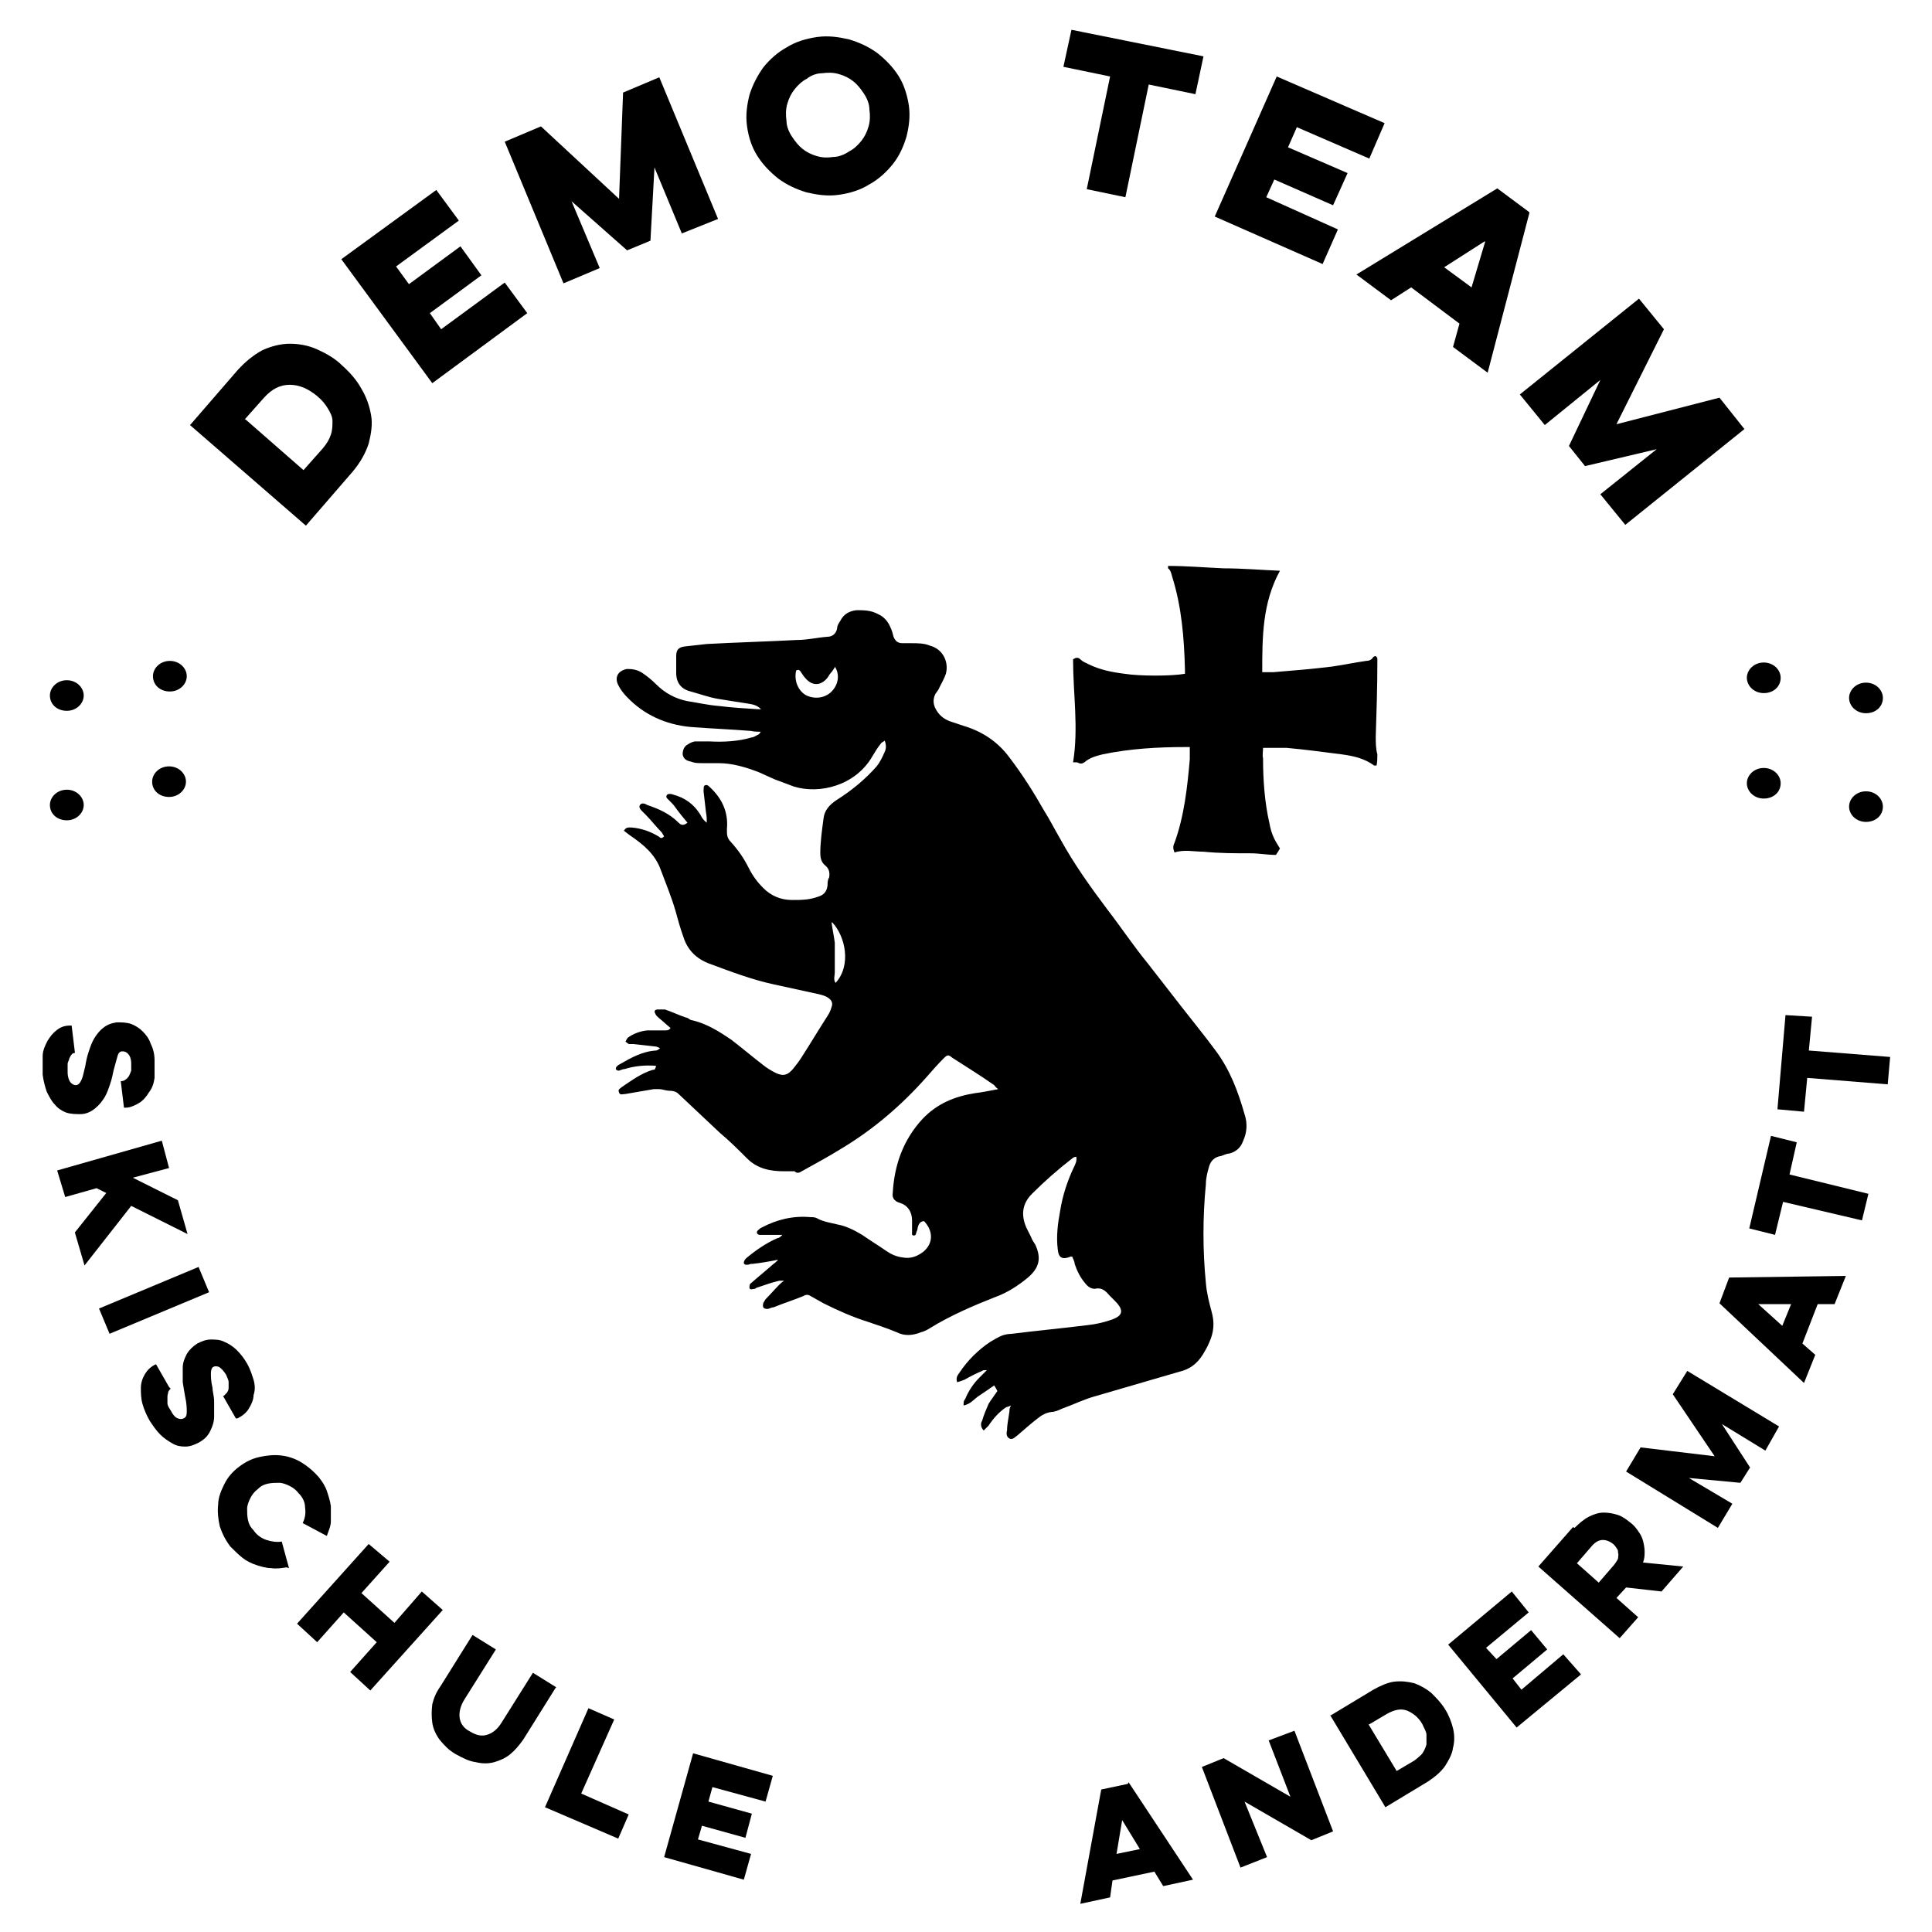 <?xml version="1.0" encoding="UTF-8"?>
<svg id="Layer_1" xmlns="http://www.w3.org/2000/svg" version="1.1" viewBox="0 0 24 24">
  <!-- Generator: Adobe Illustrator 29.0.1, SVG Export Plug-In . SVG Version: 2.1.0 Build 192)  -->
  <path d="M9.47,8.83c-.05-.07-.12-.08-.18-.09-.13-.02-.26-.04-.38-.06-.11-.02-.22-.06-.33-.09-.12-.03-.18-.11-.18-.23,0-.07,0-.14,0-.21,0-.08.03-.11.11-.12.09-.01.18-.02.27-.03.37-.02.74-.03,1.12-.05.13,0,.25-.03.38-.04.06,0,.11-.04.12-.11,0-.03.02-.06.04-.09.04-.08.11-.12.2-.13.09,0,.18,0,.27.05.07.03.12.09.15.16.02.04.03.08.04.12.02.05.05.08.11.08.04,0,.08,0,.11,0,.08,0,.16,0,.23.03.16.04.24.2.2.35-.02.06-.05.11-.08.17-.01.03-.03.05-.05.08-.03.06-.03.12,0,.18.04.08.1.13.18.16.06.02.12.04.18.06.23.07.42.2.56.39.16.21.3.43.43.66.07.11.13.23.2.35.17.31.37.59.58.87.17.22.33.46.51.68.14.18.28.36.42.54.14.18.28.35.42.54.18.24.28.51.36.79.04.12.03.23-.02.34-.03.08-.09.13-.17.15-.03,0-.07.02-.1.03-.08.01-.13.06-.15.13-.02.07-.04.14-.04.22-.04.41-.04.82,0,1.23.01.12.04.24.07.35.04.14.03.26-.03.39-.02.05-.05.1-.08.15-.07.11-.16.18-.29.21-.34.1-.69.2-1.03.3-.15.04-.29.11-.43.16-.04.02-.09.04-.13.04-.07.01-.12.04-.17.08-.09.07-.17.14-.25.21-.03.02-.06.06-.1.04-.04-.02-.04-.07-.03-.1,0-.08.02-.16.03-.24,0-.02,0-.04.02-.07-.03.01-.05.02-.06.02-.09.06-.16.14-.22.23-.02.02-.04.04-.06.06-.04-.04-.04-.09-.02-.12.02-.07.05-.14.08-.21.03-.05.07-.1.11-.16-.01-.02-.02-.04-.04-.07-.07.05-.13.09-.19.13-.06.04-.1.1-.19.12,0-.04,0-.06.02-.08.04-.1.1-.19.18-.27.03-.03.05-.05.09-.09-.03,0-.05,0-.06.01-.07.03-.15.07-.22.11-.03.01-.05.02-.09.03-.02-.06.01-.09.03-.12.1-.15.23-.28.38-.38.05-.03.1-.06.15-.08.03-.01.07-.02.11-.02.32-.04.64-.07.96-.11.09-.01.18-.03.27-.06.16-.05.18-.12.06-.24-.02-.02-.05-.05-.07-.07-.05-.06-.1-.1-.18-.08-.05,0-.09-.03-.12-.07-.06-.07-.1-.15-.13-.24,0-.03-.02-.06-.03-.09,0,0-.01,0-.02,0-.1.04-.15.02-.16-.09-.02-.16,0-.32.03-.48.03-.19.09-.37.17-.54.02-.04.04-.08.03-.13-.02,0-.04.01-.05.02-.18.14-.34.28-.5.44-.12.12-.14.26-.07.42.02.04.04.08.06.12.01.03.03.06.05.09.08.17.05.29-.09.41-.12.1-.26.19-.4.24-.28.11-.56.23-.82.39-.03.02-.07.04-.11.05-.1.04-.2.05-.3,0-.12-.05-.24-.09-.36-.13-.19-.06-.37-.14-.55-.23-.05-.03-.11-.06-.16-.09-.03-.02-.06-.02-.09,0-.12.05-.25.09-.37.14-.03,0-.05.02-.08.02-.04,0-.06-.02-.05-.06,0-.02.02-.04.03-.06.06-.06.11-.12.17-.18.02-.02.03-.03.06-.05-.03,0-.04,0-.06,0-.09.02-.17.05-.26.08-.01,0-.03.01-.04.02-.03,0-.06.02-.07-.01,0-.02,0-.05.02-.06.09-.08.19-.16.28-.24.02-.01.03-.03.05-.04,0,0,0,0,0-.01-.1.02-.21.04-.31.05-.02,0-.03,0-.05.01-.02,0-.05.01-.06-.02,0-.02.01-.04.03-.06.12-.1.25-.19.39-.25.02,0,.04-.02.06-.04-.07,0-.13,0-.2,0-.03,0-.05,0-.08,0-.04,0-.05-.04-.02-.06.01-.01.02-.02.04-.03.19-.1.39-.15.61-.13.03,0,.06,0,.09.02.08.04.16.05.24.07.11.02.21.07.31.13.1.07.2.13.3.2.06.04.12.07.2.08.1.02.18-.01.26-.07.12-.1.13-.25.01-.38-.05,0-.07.04-.08.08,0,.02-.01.04-.02.07,0,.02-.02.04-.05.02,0-.01,0-.03,0-.05,0-.04,0-.09,0-.13,0-.1-.05-.19-.16-.22-.06-.02-.09-.06-.08-.12.02-.35.13-.66.37-.92.18-.19.4-.28.65-.32.09-.01.18-.03.29-.05-.03-.02-.04-.04-.05-.05-.17-.12-.35-.23-.52-.34-.05-.04-.06-.04-.11.01-.07.07-.14.15-.21.23-.31.35-.66.65-1.06.89-.16.1-.33.19-.49.28-.03.02-.06.03-.09,0,0,0-.03,0-.04,0-.03,0-.06,0-.09,0-.17,0-.33-.03-.46-.16-.11-.11-.22-.22-.34-.32-.17-.16-.34-.32-.51-.48-.03-.03-.07-.04-.11-.04-.05,0-.09-.02-.13-.02-.02,0-.05,0-.07,0-.12.02-.23.04-.35.06-.03,0-.07.02-.08-.02-.02-.04.02-.05.04-.07.12-.08.24-.17.38-.21.03,0,.03-.01.04-.05-.13-.01-.26,0-.39.04-.02,0-.04.01-.07.02-.01,0-.03,0-.04-.02,0,0,0-.02.01-.03.01-.01.02-.02.04-.03.14-.08.28-.16.45-.17.01,0,.03-.01.05-.03-.03-.01-.04-.02-.06-.02-.09-.01-.18-.02-.27-.03-.02,0-.03,0-.05,0-.02,0-.03-.02-.05-.03.01-.02.02-.04.03-.05.07-.05.15-.08.24-.09.07,0,.15,0,.22,0,.03,0,.05,0,.07-.03-.05-.04-.09-.08-.14-.12-.02-.02-.04-.03-.05-.06-.02-.03,0-.05.03-.05.03,0,.06,0,.09,0,.09.03.17.07.26.1.02,0,.04.02.06.03.19.04.35.14.51.25.13.1.26.21.39.31.05.04.1.07.16.1.09.04.14.03.21-.05.04-.05.08-.1.11-.15.11-.17.21-.34.32-.51.02-.03.04-.07.05-.11.02-.05,0-.09-.05-.12-.03-.02-.07-.03-.11-.04-.18-.04-.37-.08-.55-.12-.28-.06-.54-.16-.81-.26-.16-.06-.27-.17-.32-.33-.04-.11-.07-.22-.1-.33-.05-.17-.12-.34-.18-.5-.07-.2-.22-.32-.38-.43-.03-.02-.05-.04-.08-.06.03-.05.06-.04.1-.04.12.01.23.05.33.11.02.01.03.04.07,0-.01-.02-.02-.03-.03-.05-.07-.07-.13-.15-.2-.22-.01-.01-.03-.03-.04-.04-.02-.02-.05-.05-.03-.08.02-.03.06-.02.09,0,.15.05.28.11.39.22.03.03.06.04.11,0-.05-.06-.1-.12-.15-.19-.02-.03-.05-.06-.08-.09-.02-.02-.05-.04-.02-.07.01-.01.05-.01.07,0,.15.04.26.12.34.25.02.04.04.07.08.1,0-.04,0-.08-.01-.13-.01-.09-.02-.17-.03-.26,0-.02,0-.06.01-.07.03-.02.05,0,.07.02.15.14.23.31.21.52,0,.07,0,.11.05.16.09.1.16.2.22.32.05.1.11.18.18.25.1.1.22.15.36.15.11,0,.21,0,.32-.04.07-.02.11-.06.12-.14,0-.03,0-.07.02-.1.01-.06,0-.11-.05-.15-.05-.04-.06-.1-.06-.15,0-.14.02-.28.04-.43.01-.1.07-.17.16-.23.19-.12.36-.26.5-.42.04-.05.07-.11.1-.18.02-.04.02-.09,0-.14-.02.02-.04.02-.05.04-.04.05-.07.1-.1.15-.21.37-.66.48-.98.38-.08-.03-.16-.06-.24-.09-.07-.03-.13-.06-.2-.09-.16-.06-.32-.11-.5-.11-.07,0-.13,0-.2,0-.05,0-.09,0-.14-.02-.05-.01-.09-.03-.1-.09,0-.05.02-.1.06-.12.03-.02.07-.04.1-.04.06,0,.12,0,.17,0,.18.01.36,0,.53-.05.02,0,.05-.02.07-.03.01,0,.03-.02.04-.04-.04,0-.08,0-.12-.01-.25-.02-.51-.03-.76-.05-.3-.03-.57-.15-.78-.37-.04-.04-.08-.09-.11-.15-.05-.1,0-.18.11-.2.07,0,.13.01.19.05.06.04.12.09.17.14.11.11.24.18.39.21.13.02.26.05.39.06.16.02.32.03.48.04.03,0,.05,0,.09,0M10.37,8.29s-.03.05-.05.07c-.02.02-.03.05-.05.07-.08.09-.18.09-.26,0-.02-.02-.04-.05-.06-.08-.01-.02-.03-.04-.06-.02-.03.13.03.26.13.31.11.05.24.03.32-.06.08-.09.09-.21.03-.3M10.33,11.46c.01.08.03.17.04.25,0,.12,0,.25,0,.37,0,.04-.02.09.01.13.2-.22.12-.58-.04-.75"/>
  <path d="M13.33,9.47c.07-.43,0-.85,0-1.28.03-.02.06-.03.09,0,.03.03.06.04.1.06.14.07.29.1.45.12.19.03.58.03.75,0,0-.02,0-.03,0-.05-.01-.39-.04-.78-.16-1.16-.01-.04-.02-.08-.05-.1,0,0,0-.01,0-.03.23,0,.46.02.69.03.23,0,.46.02.7.03-.22.4-.22.83-.22,1.26.05,0,.1,0,.14,0,.24-.02.49-.04.73-.07.14-.02.28-.05.42-.07.03,0,.07-.01.09-.05,0,0,.02-.01.03-.01,0,0,.02.02.02.03,0,.02,0,.04,0,.05,0,.31-.01.61-.02.92,0,.07,0,.15.02.22,0,.05,0,.09-.01.14-.01,0-.02,0-.03,0-.12-.09-.26-.12-.41-.14-.23-.03-.46-.06-.68-.08-.09,0-.19,0-.29,0,0,.05-.01.09,0,.13,0,.27.02.55.08.81.01.06.03.13.06.19.02.04.04.07.07.12-.01.02-.03.05-.05.08-.11,0-.21-.02-.31-.02-.2,0-.39,0-.59-.02-.12,0-.24-.03-.36.01-.02-.05-.02-.08,0-.12.12-.33.16-.69.19-1.04,0-.05,0-.1,0-.15-.02,0-.03,0-.05,0-.35,0-.69.02-1.03.09-.08.02-.16.04-.23.1-.03.02-.05.02-.09,0"/>
  <path d="M2.37,5.27l.58-.67c.1-.11.2-.19.31-.25.11-.05.23-.08.34-.08.11,0,.23.02.34.07.11.05.22.11.31.2.1.09.18.18.24.29.06.1.1.21.12.33.02.11,0,.23-.03.35-.04.12-.1.23-.2.35l-.58.67-1.44-1.25ZM3.05,5.21l.72.63.24-.27c.05-.06.08-.11.1-.17.02-.06.02-.11.02-.17,0-.06-.03-.11-.06-.16-.03-.05-.07-.1-.13-.15-.11-.09-.22-.14-.34-.14-.12,0-.22.05-.32.16l-.24.27Z"/>
  <polygon points="4.24 3.22 5.42 2.36 5.7 2.74 4.92 3.31 5.08 3.53 5.72 3.06 5.98 3.42 5.34 3.89 5.48 4.09 6.27 3.51 6.55 3.89 5.37 4.76 4.24 3.22"/>
  <polygon points="7 3.52 6.27 1.76 6.72 1.57 7.69 2.47 7.74 1.15 8.19 .96 8.92 2.72 8.47 2.9 8.13 2.08 8.08 2.99 7.79 3.11 7.1 2.5 7.45 3.33 7 3.52"/>
  <path d="M9.28,1.57c-.02-.14,0-.27.03-.39.04-.13.1-.24.17-.34.08-.1.18-.19.29-.25.11-.07.24-.11.38-.13.14-.02.27,0,.4.03.13.04.24.09.35.17.1.08.19.17.26.28.07.11.11.24.13.37.02.14,0,.27-.03.39-.04.13-.09.24-.17.34-.08.1-.18.19-.29.25-.11.07-.24.11-.38.13-.14.02-.27,0-.4-.03-.13-.04-.24-.09-.35-.17-.1-.08-.19-.17-.26-.28-.07-.11-.11-.23-.13-.37M9.77,1.5c0,.07.03.14.07.2.04.06.08.11.13.15.05.04.11.07.18.09.07.02.13.02.2.01.07,0,.14-.03.2-.07.06-.03.11-.08.15-.13.04-.05.07-.11.09-.18.02-.07.02-.14.01-.21,0-.07-.03-.14-.07-.2-.04-.06-.08-.11-.13-.15-.05-.04-.11-.07-.18-.09-.07-.02-.13-.02-.21-.01-.07,0-.14.03-.19.07-.06.03-.11.08-.15.13-.04.05-.07.11-.09.18-.02.07-.02.14-.01.21"/>
  <polygon points="13.31 .37 14.95 .7 14.85 1.17 14.27 1.05 13.98 2.45 13.5 2.35 13.79 .95 13.21 .83 13.31 .37"/>
  <polygon points="15.86 .95 17.2 1.53 17.01 1.97 16.11 1.58 16 1.83 16.74 2.15 16.56 2.55 15.83 2.23 15.73 2.45 16.62 2.85 16.43 3.28 15.09 2.69 15.86 .95"/>
  <path d="M19,2.64l-.52,1.99-.43-.32.08-.29-.6-.45-.25.16-.43-.32,1.75-1.07.39.29ZM18.44,3l-.5.32.34.25.17-.57Z"/>
  <polygon points="18.88 4.9 20.36 3.71 20.67 4.09 20.08 5.27 21.36 4.94 21.67 5.33 20.19 6.52 19.88 6.14 20.58 5.58 19.69 5.79 19.49 5.54 19.88 4.72 19.19 5.28 18.88 4.9"/>
  <path d="M.93,13.08h0s-.03,0-.04.02c-.01.01-.02.03-.03.05,0,.02-.02.04-.02.07,0,.03,0,.06,0,.1,0,.06.02.11.04.13.02.02.04.03.06.03.03,0,.05-.02.07-.06.02-.04.03-.1.05-.18.01-.06.02-.11.04-.17.02-.06.04-.12.07-.17.03-.05.07-.1.11-.13.05-.04.1-.06.17-.07.06,0,.12,0,.18.02.05.02.1.05.14.09.04.04.08.09.1.15.03.06.05.13.05.21,0,.08,0,.15,0,.22-.01.07-.03.13-.07.18-.03.05-.07.1-.12.13-.05.03-.11.06-.17.06h-.02s-.04-.33-.04-.33h.01s.03,0,.05-.02c.02-.01.03-.03.04-.04.01-.02.02-.04.03-.07,0-.03,0-.06,0-.09,0-.06-.02-.1-.04-.12-.02-.02-.04-.03-.07-.03-.03,0-.05.02-.06.06-.01.04-.03.1-.05.18-.01.05-.02.1-.04.16-.02.06-.04.12-.07.17-.03.05-.07.1-.12.14-.05.04-.11.07-.18.07-.06,0-.12,0-.18-.02-.05-.02-.1-.05-.14-.1-.04-.04-.07-.1-.1-.16-.02-.06-.04-.13-.05-.21,0-.08,0-.16,0-.23,0-.07.03-.13.06-.19.03-.05.07-.1.11-.13.05-.04.1-.06.17-.06h.02s.04.33.04.33Z"/>
  <polygon points="2.01 14.17 2.1 14.51 1.65 14.63 2.21 14.91 2.33 15.33 1.63 14.98 1.05 15.72 .93 15.31 1.32 14.82 1.2 14.76 .81 14.87 .71 14.54 2.01 14.17"/>
  <rect x="1.25" y="15.98" width="1.34" height=".34" transform="translate(-6.08 1.99) rotate(-22.66)"/>
  <path d="M2.12,17.25h0s-.02.02-.03.04c0,.02-.01.03-.01.06,0,.02,0,.05,0,.08,0,.03.02.06.04.09.03.06.06.09.09.1.03.01.05.01.07,0,.03-.01.04-.04.04-.08,0-.04,0-.1-.02-.19-.01-.06-.02-.11-.03-.18,0-.06,0-.12,0-.18,0-.06.02-.11.05-.17.03-.05.07-.09.13-.13.06-.03.11-.05.17-.05.06,0,.11,0,.17.03.05.02.11.06.15.1.05.05.09.1.13.17.04.07.06.14.08.2.02.07.02.13,0,.19,0,.06-.03.12-.06.17-.03.05-.08.09-.14.12h-.02s-.16-.28-.16-.28h.01s.03-.03.04-.04c.01-.02.02-.03.02-.06,0-.02,0-.05,0-.07,0-.03-.02-.06-.03-.09-.03-.05-.06-.08-.09-.1-.03-.01-.05-.01-.07,0-.02.01-.03.04-.03.08,0,.04,0,.1.02.18,0,.05.02.1.02.17,0,.06,0,.12,0,.19,0,.06-.02.12-.05.18-.03.06-.07.1-.14.14-.06.03-.11.05-.17.05-.06,0-.11-.01-.16-.04-.05-.03-.1-.06-.15-.11-.05-.05-.09-.11-.13-.17-.04-.07-.07-.14-.09-.21-.02-.07-.02-.14-.02-.2,0-.06.02-.12.05-.17.03-.05.07-.09.13-.12h.01s.16.28.16.28Z"/>
  <path d="M3.56,19.47c-.06.01-.13.02-.19.01-.06,0-.13-.02-.19-.04-.06-.02-.12-.05-.17-.09-.05-.04-.1-.09-.15-.14-.06-.08-.1-.16-.13-.25-.02-.09-.03-.18-.02-.27,0-.09.04-.18.08-.26.04-.08.1-.15.18-.21.08-.06.16-.1.25-.12.09-.02.18-.03.27-.02.09.01.18.04.26.09.08.05.15.11.21.18.04.05.08.11.1.17.02.06.04.12.05.19,0,.06,0,.13,0,.19,0,.06-.03.12-.05.18l-.3-.16c.03-.06.04-.12.03-.19,0-.07-.03-.13-.08-.18-.03-.04-.07-.07-.11-.09-.04-.02-.09-.04-.13-.04-.05,0-.09,0-.14.01-.05.01-.09.03-.13.07-.04.03-.07.07-.09.11-.02.04-.04.09-.04.13,0,.05,0,.09.01.14.01.05.03.09.07.13.04.06.1.1.16.12.06.02.13.03.19.02l.09.33Z"/>
  <polygon points="5.5 20 4.6 21 4.35 20.77 4.68 20.4 4.27 20.03 3.94 20.4 3.69 20.17 4.58 19.18 4.84 19.4 4.49 19.79 4.9 20.16 5.24 19.77 5.5 20"/>
  <path d="M6.9,20.97l-.4.64c-.05.07-.1.13-.16.18-.06.05-.13.08-.2.1-.07.02-.15.02-.23,0-.08-.01-.16-.05-.25-.1-.09-.05-.15-.12-.2-.18-.05-.07-.08-.14-.09-.21-.01-.07-.01-.15,0-.23.02-.08.05-.15.1-.22l.4-.64.29.18-.39.62c-.05.08-.07.16-.06.23.01.07.05.13.13.17.08.05.15.06.21.04.07-.02.13-.07.18-.15l.39-.62.29.18Z"/>
  <polygon points="7.31 21.22 7.63 21.36 7.22 22.28 7.81 22.54 7.68 22.84 6.77 22.45 7.31 21.22"/>
  <polygon points="8.61 21.78 9.6 22.06 9.51 22.38 8.85 22.2 8.8 22.38 9.34 22.53 9.26 22.83 8.72 22.68 8.67 22.85 9.33 23.03 9.24 23.35 8.25 23.07 8.61 21.78"/>
  <path d="M14.02,22.14l.8,1.21-.37.08-.11-.18-.52.11-.03.21-.37.08.26-1.42.33-.07ZM13.94,22.61l-.07.42.29-.06-.22-.36Z"/>
  <polygon points="15.41 23.2 14.93 21.95 15.2 21.84 16.03 22.32 15.76 21.62 16.08 21.5 16.56 22.75 16.29 22.86 15.46 22.38 15.74 23.07 15.41 23.2"/>
  <path d="M16.53,21.31l.53-.32c.09-.05.18-.09.26-.1.09-.01.17,0,.25.02.08.03.15.07.21.12.06.06.12.12.17.2.05.08.08.16.1.24.02.08.02.17,0,.24-.01.08-.05.15-.1.23-.05.07-.12.13-.21.19l-.53.32-.69-1.15ZM17,21.42l.35.58.22-.13s.08-.06.1-.09c.02-.03.04-.07.05-.11,0-.04,0-.08,0-.12,0-.04-.03-.08-.05-.13-.05-.09-.12-.14-.19-.17-.08-.03-.16-.01-.25.04l-.22.13Z"/>
  <polygon points="17.99 20.43 18.78 19.77 18.99 20.03 18.46 20.47 18.59 20.61 19.02 20.25 19.22 20.49 18.79 20.85 18.9 20.99 19.42 20.55 19.64 20.8 18.84 21.46 17.99 20.43"/>
  <path d="M19.56,18.98c.06-.06.12-.11.18-.14.06-.03.12-.05.18-.05.06,0,.12.01.18.03.06.02.11.06.16.1.04.03.07.07.09.1.03.04.05.08.06.12.01.04.02.09.02.13,0,.05,0,.09-.02.14l.5.05-.27.31-.44-.05-.12.13.27.24-.23.26-1.01-.89.43-.49ZM19.59,19.42l.27.24.19-.22s.04-.05.05-.08c0-.02.01-.05,0-.07,0-.02,0-.04-.02-.06-.01-.02-.03-.04-.04-.05-.04-.03-.08-.05-.13-.05-.04,0-.09.02-.14.08l-.19.22Z"/>
  <polygon points="21.34 18.98 20.2 18.28 20.38 17.98 21.3 18.09 20.78 17.32 20.96 17.03 22.1 17.72 21.93 18.02 21.39 17.69 21.74 18.23 21.62 18.42 20.98 18.36 21.52 18.68 21.34 18.98"/>
  <path d="M21.48,15.87l1.45-.02-.14.35h-.21s-.19.49-.19.49l.16.14-.14.35-1.05-.99.12-.32ZM21.83,16.19l.31.28.11-.27h-.42Z"/>
  <polygon points="21.73 15.26 22 14.11 22.32 14.19 22.23 14.59 23.21 14.83 23.13 15.16 22.15 14.93 22.05 15.34 21.73 15.26"/>
  <polygon points="22.08 13.78 22.18 12.61 22.51 12.63 22.47 13.05 23.48 13.13 23.45 13.47 22.45 13.39 22.41 13.81 22.08 13.78"/>
  <path d="M22.12,8.42c0,.11-.09.19-.21.19s-.21-.09-.21-.19.09-.19.21-.19.21.09.21.19"/>
  <path d="M23.39,10.02c0,.11-.09.19-.21.19s-.21-.09-.21-.19.09-.19.21-.19.21.09.21.19"/>
  <path d="M22.12,9.73c0,.11-.09.19-.21.19s-.21-.09-.21-.19.09-.19.21-.19.21.09.21.19"/>
  <path d="M23.39,8.67c0,.11-.09.19-.21.19s-.21-.09-.21-.19.09-.19.21-.19.21.09.21.19"/>
  <path d="M1.9,8.4c0,.11.09.19.21.19s.21-.09.21-.19-.09-.19-.21-.19-.21.09-.21.19"/>
  <path d="M.62,10c0,.11.09.19.21.19s.21-.09.21-.19-.09-.19-.21-.19-.21.09-.21.19"/>
  <path d="M1.89,9.71c0,.11.09.19.21.19s.21-.09.21-.19-.09-.19-.21-.19-.21.09-.21.19"/>
  <path d="M.62,8.64c0,.11.09.19.21.19s.21-.09.21-.19-.09-.19-.21-.19-.21.09-.21.19"/>
</svg>